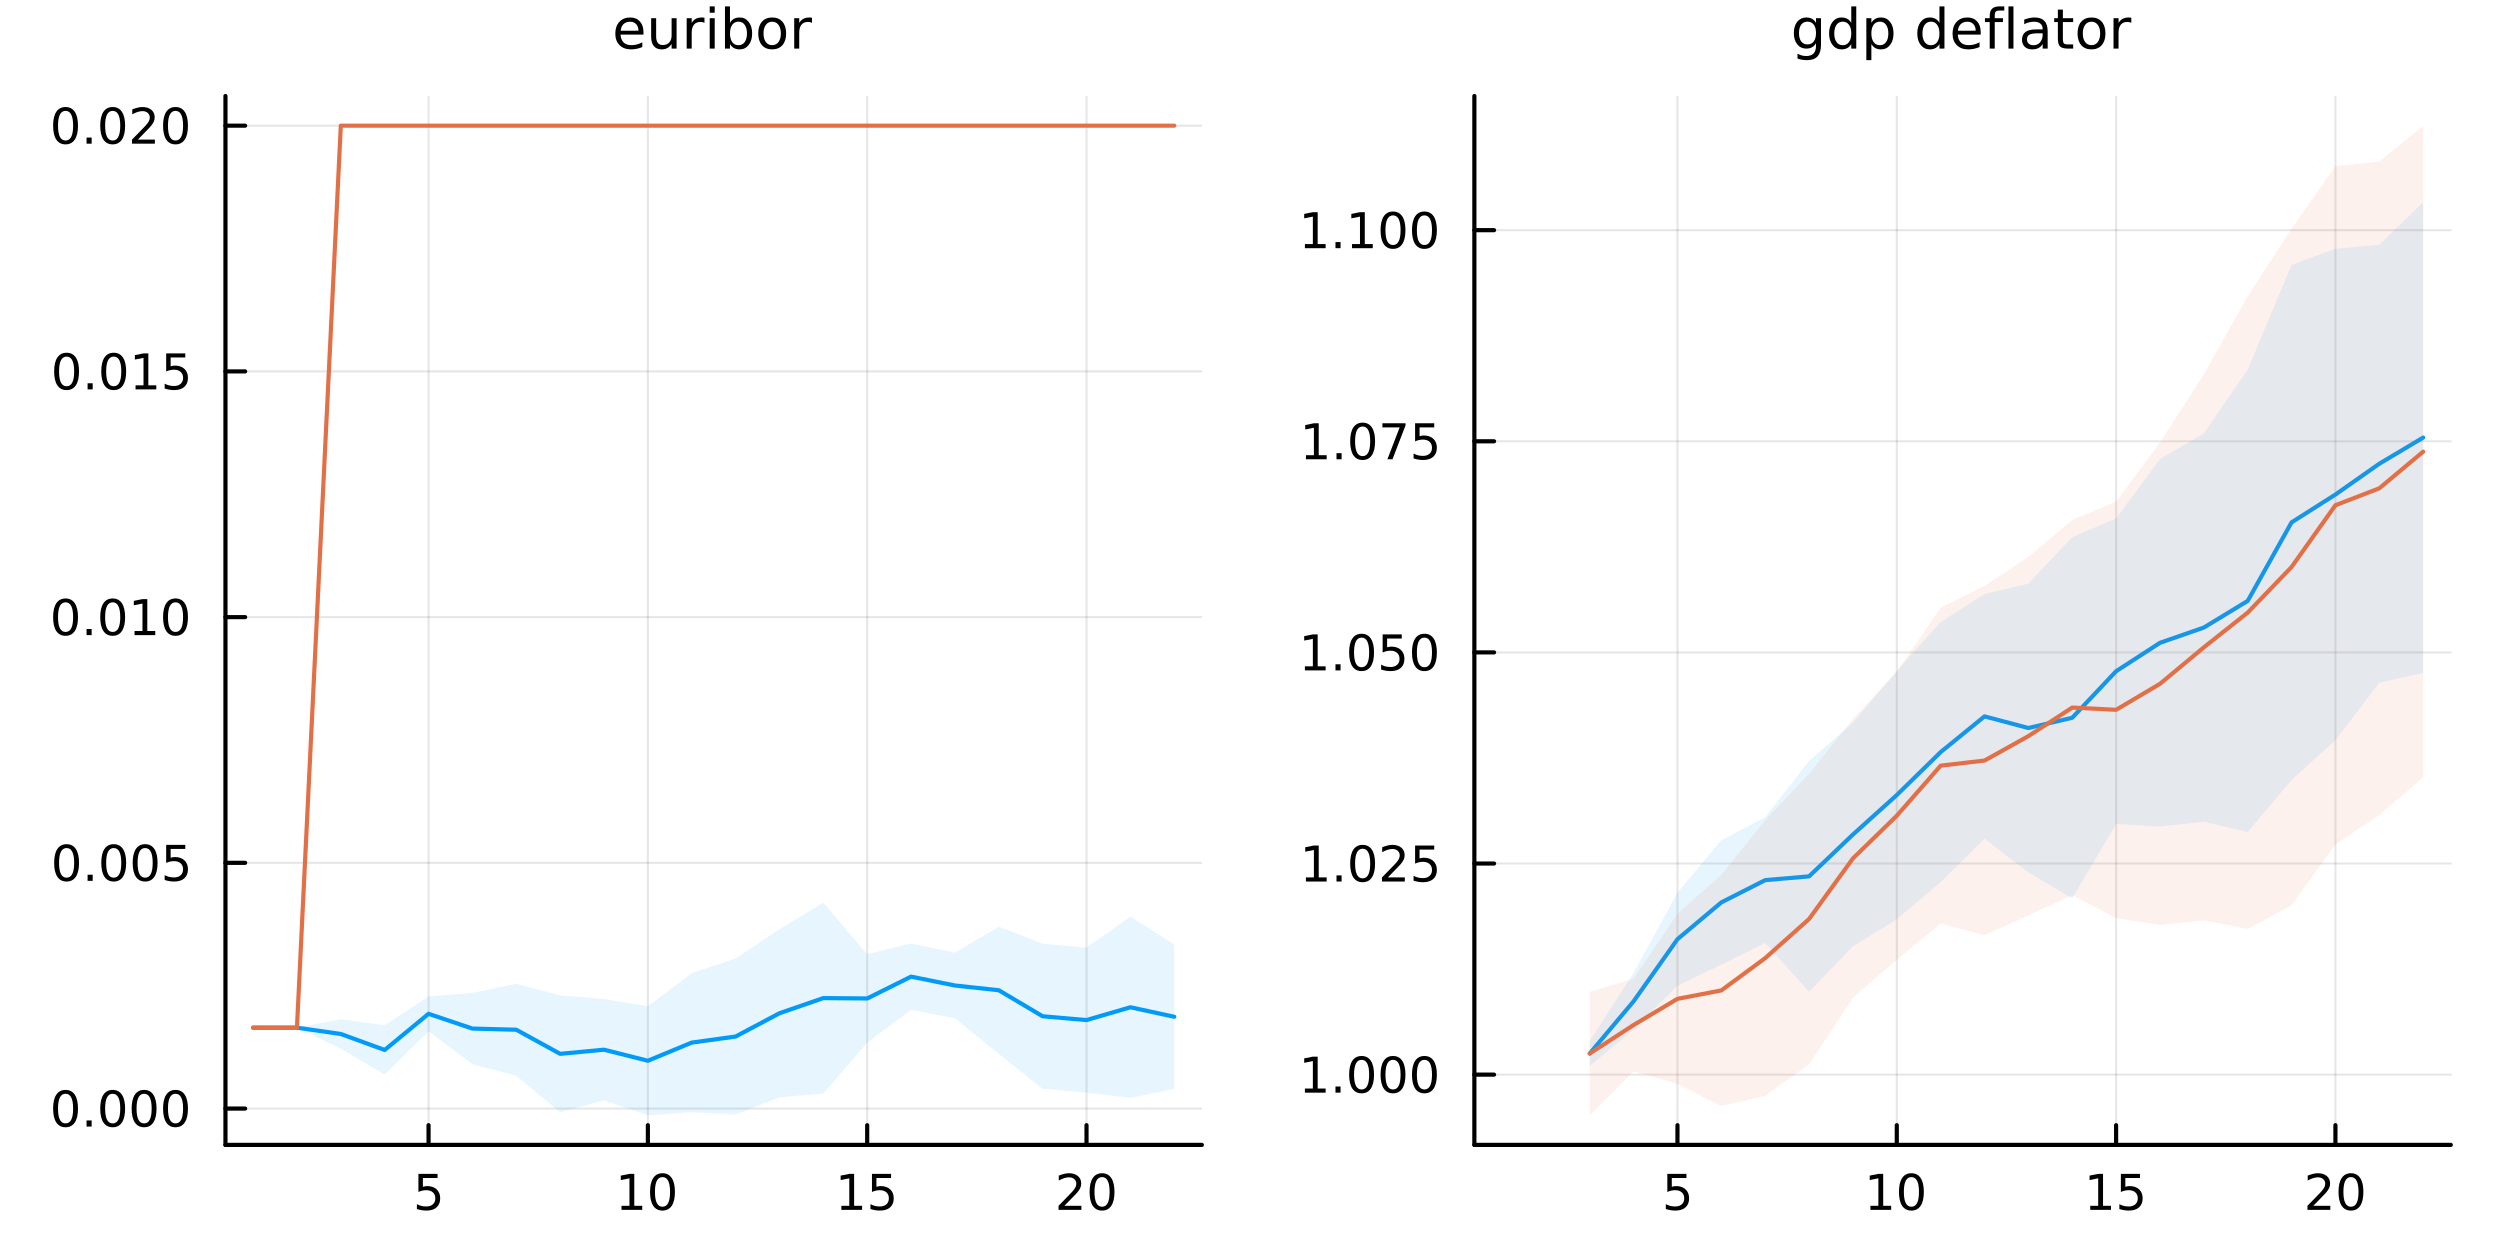 <?xml version="1.0" encoding="utf-8"?>
<svg xmlns="http://www.w3.org/2000/svg" xmlns:xlink="http://www.w3.org/1999/xlink" width="600" height="300" viewBox="0 0 2400 1200">
<rect x="0" y="0" width="2400" height="1200" fill="#333333" stroke="none"/>
<defs>
  <clipPath id="clip330">
    <rect x="0" y="0" width="2400" height="1200"/>
  </clipPath>
</defs>
<path clip-path="url(#clip330)" d="M0 1200 L2400 1200 L2400 0 L0 0  Z" fill="#ffffff" fill-rule="evenodd" fill-opacity="1"/>
<defs>
  <clipPath id="clip331">
    <rect x="480" y="0" width="1681" height="1200"/>
  </clipPath>
</defs>
<path clip-path="url(#clip330)" d="M216.436 1099.09 L1153.8 1099.09 L1153.8 92.152 L216.436 92.152  Z" fill="#ffffff" fill-rule="evenodd" fill-opacity="1"/>
<defs>
  <clipPath id="clip332">
    <rect x="216" y="92" width="938" height="1008"/>
  </clipPath>
</defs>
<polyline clip-path="url(#clip332)" style="stroke:#000000; stroke-linecap:round; stroke-linejoin:round; stroke-width:2; stroke-opacity:0.1; fill:none" points="411.404,1099.09 411.404,92.152 "/>
<polyline clip-path="url(#clip332)" style="stroke:#000000; stroke-linecap:round; stroke-linejoin:round; stroke-width:2; stroke-opacity:0.1; fill:none" points="621.952,1099.09 621.952,92.152 "/>
<polyline clip-path="url(#clip332)" style="stroke:#000000; stroke-linecap:round; stroke-linejoin:round; stroke-width:2; stroke-opacity:0.1; fill:none" points="832.501,1099.09 832.501,92.152 "/>
<polyline clip-path="url(#clip332)" style="stroke:#000000; stroke-linecap:round; stroke-linejoin:round; stroke-width:2; stroke-opacity:0.1; fill:none" points="1043.05,1099.09 1043.05,92.152 "/>
<polyline clip-path="url(#clip332)" style="stroke:#000000; stroke-linecap:round; stroke-linejoin:round; stroke-width:2; stroke-opacity:0.1; fill:none" points="216.436,1064.22 1153.8,1064.22 "/>
<polyline clip-path="url(#clip332)" style="stroke:#000000; stroke-linecap:round; stroke-linejoin:round; stroke-width:2; stroke-opacity:0.1; fill:none" points="216.436,828.326 1153.8,828.326 "/>
<polyline clip-path="url(#clip332)" style="stroke:#000000; stroke-linecap:round; stroke-linejoin:round; stroke-width:2; stroke-opacity:0.1; fill:none" points="216.436,592.434 1153.8,592.434 "/>
<polyline clip-path="url(#clip332)" style="stroke:#000000; stroke-linecap:round; stroke-linejoin:round; stroke-width:2; stroke-opacity:0.1; fill:none" points="216.436,356.542 1153.8,356.542 "/>
<polyline clip-path="url(#clip332)" style="stroke:#000000; stroke-linecap:round; stroke-linejoin:round; stroke-width:2; stroke-opacity:0.1; fill:none" points="216.436,120.65 1153.8,120.65 "/>
<polyline clip-path="url(#clip330)" style="stroke:#000000; stroke-linecap:round; stroke-linejoin:round; stroke-width:4; stroke-opacity:1; fill:none" points="216.436,1099.09 1153.8,1099.09 "/>
<polyline clip-path="url(#clip330)" style="stroke:#000000; stroke-linecap:round; stroke-linejoin:round; stroke-width:4; stroke-opacity:1; fill:none" points="411.404,1099.09 411.404,1080.19 "/>
<polyline clip-path="url(#clip330)" style="stroke:#000000; stroke-linecap:round; stroke-linejoin:round; stroke-width:4; stroke-opacity:1; fill:none" points="621.952,1099.09 621.952,1080.19 "/>
<polyline clip-path="url(#clip330)" style="stroke:#000000; stroke-linecap:round; stroke-linejoin:round; stroke-width:4; stroke-opacity:1; fill:none" points="832.501,1099.09 832.501,1080.19 "/>
<polyline clip-path="url(#clip330)" style="stroke:#000000; stroke-linecap:round; stroke-linejoin:round; stroke-width:4; stroke-opacity:1; fill:none" points="1043.05,1099.09 1043.05,1080.19 "/>
<path clip-path="url(#clip330)" d="M401.682 1126.93 L420.038 1126.93 L420.038 1130.86 L405.964 1130.86 L405.964 1139.34 Q406.982 1138.99 408.001 1138.83 Q409.019 1138.64 410.038 1138.64 Q415.825 1138.64 419.205 1141.81 Q422.584 1144.98 422.584 1150.4 Q422.584 1155.98 419.112 1159.08 Q415.64 1162.16 409.32 1162.16 Q407.145 1162.16 404.876 1161.79 Q402.631 1161.42 400.223 1160.68 L400.223 1155.98 Q402.307 1157.11 404.529 1157.67 Q406.751 1158.22 409.228 1158.22 Q413.232 1158.22 415.57 1156.12 Q417.908 1154.01 417.908 1150.4 Q417.908 1146.79 415.57 1144.68 Q413.232 1142.58 409.228 1142.58 Q407.353 1142.58 405.478 1142.99 Q403.626 1143.41 401.682 1144.29 L401.682 1126.93 Z" fill="#000000" fill-rule="nonzero" fill-opacity="1" /><path clip-path="url(#clip330)" d="M596.64 1157.55 L604.279 1157.55 L604.279 1131.19 L595.969 1132.85 L595.969 1128.59 L604.232 1126.93 L608.908 1126.93 L608.908 1157.55 L616.547 1157.55 L616.547 1161.49 L596.64 1161.49 L596.64 1157.55 Z" fill="#000000" fill-rule="nonzero" fill-opacity="1" /><path clip-path="url(#clip330)" d="M635.991 1130.01 Q632.38 1130.01 630.552 1133.57 Q628.746 1137.11 628.746 1144.24 Q628.746 1151.35 630.552 1154.91 Q632.38 1158.46 635.991 1158.46 Q639.626 1158.46 641.431 1154.91 Q643.26 1151.35 643.26 1144.24 Q643.26 1137.11 641.431 1133.57 Q639.626 1130.01 635.991 1130.01 M635.991 1126.3 Q641.802 1126.3 644.857 1130.91 Q647.936 1135.49 647.936 1144.24 Q647.936 1152.97 644.857 1157.58 Q641.802 1162.16 635.991 1162.16 Q630.181 1162.16 627.103 1157.58 Q624.047 1152.97 624.047 1144.24 Q624.047 1135.49 627.103 1130.91 Q630.181 1126.3 635.991 1126.3 Z" fill="#000000" fill-rule="nonzero" fill-opacity="1" /><path clip-path="url(#clip330)" d="M807.686 1157.55 L815.325 1157.55 L815.325 1131.19 L807.015 1132.85 L807.015 1128.59 L815.279 1126.93 L819.954 1126.93 L819.954 1157.55 L827.593 1157.55 L827.593 1161.49 L807.686 1161.49 L807.686 1157.55 Z" fill="#000000" fill-rule="nonzero" fill-opacity="1" /><path clip-path="url(#clip330)" d="M837.084 1126.93 L855.44 1126.93 L855.44 1130.86 L841.366 1130.86 L841.366 1139.34 Q842.385 1138.99 843.403 1138.83 Q844.422 1138.64 845.44 1138.64 Q851.227 1138.64 854.607 1141.81 Q857.987 1144.98 857.987 1150.4 Q857.987 1155.98 854.514 1159.08 Q851.042 1162.16 844.723 1162.16 Q842.547 1162.16 840.278 1161.79 Q838.033 1161.42 835.626 1160.68 L835.626 1155.98 Q837.709 1157.11 839.931 1157.67 Q842.153 1158.22 844.63 1158.22 Q848.635 1158.22 850.973 1156.12 Q853.311 1154.01 853.311 1150.4 Q853.311 1146.79 850.973 1144.68 Q848.635 1142.58 844.63 1142.58 Q842.755 1142.58 840.88 1142.99 Q839.028 1143.41 837.084 1144.29 L837.084 1126.93 Z" fill="#000000" fill-rule="nonzero" fill-opacity="1" /><path clip-path="url(#clip330)" d="M1021.82 1157.55 L1038.14 1157.55 L1038.14 1161.49 L1016.2 1161.49 L1016.2 1157.55 Q1018.86 1154.8 1023.44 1150.17 Q1028.05 1145.52 1029.23 1144.17 Q1031.48 1141.65 1032.35 1139.91 Q1033.26 1138.15 1033.26 1136.46 Q1033.26 1133.71 1031.31 1131.97 Q1029.39 1130.24 1026.29 1130.24 Q1024.09 1130.24 1021.64 1131 Q1019.21 1131.77 1016.43 1133.32 L1016.43 1128.59 Q1019.25 1127.46 1021.71 1126.88 Q1024.16 1126.3 1026.2 1126.3 Q1031.57 1126.3 1034.76 1128.99 Q1037.96 1131.67 1037.96 1136.16 Q1037.96 1138.29 1037.15 1140.21 Q1036.36 1142.11 1034.25 1144.71 Q1033.67 1145.38 1030.57 1148.59 Q1027.47 1151.79 1021.82 1157.55 Z" fill="#000000" fill-rule="nonzero" fill-opacity="1" /><path clip-path="url(#clip330)" d="M1057.96 1130.01 Q1054.35 1130.01 1052.52 1133.57 Q1050.71 1137.11 1050.71 1144.24 Q1050.71 1151.35 1052.52 1154.91 Q1054.35 1158.46 1057.96 1158.46 Q1061.59 1158.46 1063.4 1154.91 Q1065.22 1151.35 1065.22 1144.24 Q1065.22 1137.11 1063.4 1133.57 Q1061.59 1130.01 1057.96 1130.01 M1057.96 1126.3 Q1063.77 1126.3 1066.82 1130.91 Q1069.9 1135.49 1069.9 1144.24 Q1069.9 1152.97 1066.82 1157.58 Q1063.77 1162.16 1057.96 1162.16 Q1052.15 1162.16 1049.07 1157.58 Q1046.01 1152.97 1046.01 1144.24 Q1046.01 1135.49 1049.07 1130.91 Q1052.15 1126.3 1057.96 1126.3 Z" fill="#000000" fill-rule="nonzero" fill-opacity="1" /><polyline clip-path="url(#clip330)" style="stroke:#000000; stroke-linecap:round; stroke-linejoin:round; stroke-width:4; stroke-opacity:1; fill:none" points="216.436,1099.09 216.436,92.152 "/>
<polyline clip-path="url(#clip330)" style="stroke:#000000; stroke-linecap:round; stroke-linejoin:round; stroke-width:4; stroke-opacity:1; fill:none" points="216.436,1064.22 235.334,1064.22 "/>
<polyline clip-path="url(#clip330)" style="stroke:#000000; stroke-linecap:round; stroke-linejoin:round; stroke-width:4; stroke-opacity:1; fill:none" points="216.436,828.326 235.334,828.326 "/>
<polyline clip-path="url(#clip330)" style="stroke:#000000; stroke-linecap:round; stroke-linejoin:round; stroke-width:4; stroke-opacity:1; fill:none" points="216.436,592.434 235.334,592.434 "/>
<polyline clip-path="url(#clip330)" style="stroke:#000000; stroke-linecap:round; stroke-linejoin:round; stroke-width:4; stroke-opacity:1; fill:none" points="216.436,356.542 235.334,356.542 "/>
<polyline clip-path="url(#clip330)" style="stroke:#000000; stroke-linecap:round; stroke-linejoin:round; stroke-width:4; stroke-opacity:1; fill:none" points="216.436,120.65 235.334,120.65 "/>
<path clip-path="url(#clip330)" d="M62.937 1050.02 Q59.325 1050.02 57.497 1053.58 Q55.691 1057.12 55.691 1064.25 Q55.691 1071.36 57.497 1074.92 Q59.325 1078.46 62.937 1078.46 Q66.571 1078.46 68.376 1074.92 Q70.205 1071.36 70.205 1064.25 Q70.205 1057.12 68.376 1053.58 Q66.571 1050.02 62.937 1050.02 M62.937 1046.31 Q68.747 1046.31 71.802 1050.92 Q74.881 1055.5 74.881 1064.25 Q74.881 1072.98 71.802 1077.59 Q68.747 1082.17 62.937 1082.17 Q57.126 1082.17 54.048 1077.59 Q50.992 1072.98 50.992 1064.25 Q50.992 1055.5 54.048 1050.92 Q57.126 1046.31 62.937 1046.31 Z" fill="#000000" fill-rule="nonzero" fill-opacity="1" /><path clip-path="url(#clip330)" d="M83.098 1075.62 L87.983 1075.62 L87.983 1081.5 L83.098 1081.5 L83.098 1075.62 Z" fill="#000000" fill-rule="nonzero" fill-opacity="1" /><path clip-path="url(#clip330)" d="M108.168 1050.02 Q104.557 1050.02 102.728 1053.58 Q100.922 1057.12 100.922 1064.25 Q100.922 1071.36 102.728 1074.92 Q104.557 1078.46 108.168 1078.46 Q111.802 1078.46 113.608 1074.92 Q115.436 1071.36 115.436 1064.25 Q115.436 1057.12 113.608 1053.58 Q111.802 1050.02 108.168 1050.02 M108.168 1046.31 Q113.978 1046.31 117.033 1050.92 Q120.112 1055.5 120.112 1064.25 Q120.112 1072.98 117.033 1077.59 Q113.978 1082.17 108.168 1082.17 Q102.358 1082.17 99.279 1077.59 Q96.223 1072.98 96.223 1064.25 Q96.223 1055.5 99.279 1050.92 Q102.358 1046.31 108.168 1046.31 Z" fill="#000000" fill-rule="nonzero" fill-opacity="1" /><path clip-path="url(#clip330)" d="M138.33 1050.02 Q134.719 1050.02 132.89 1053.58 Q131.084 1057.12 131.084 1064.25 Q131.084 1071.36 132.89 1074.92 Q134.719 1078.46 138.33 1078.46 Q141.964 1078.46 143.769 1074.92 Q145.598 1071.36 145.598 1064.25 Q145.598 1057.12 143.769 1053.58 Q141.964 1050.02 138.33 1050.02 M138.33 1046.31 Q144.14 1046.31 147.195 1050.92 Q150.274 1055.5 150.274 1064.25 Q150.274 1072.98 147.195 1077.59 Q144.14 1082.17 138.33 1082.17 Q132.519 1082.17 129.441 1077.59 Q126.385 1072.98 126.385 1064.25 Q126.385 1055.5 129.441 1050.92 Q132.519 1046.31 138.33 1046.31 Z" fill="#000000" fill-rule="nonzero" fill-opacity="1" /><path clip-path="url(#clip330)" d="M168.491 1050.02 Q164.88 1050.02 163.052 1053.58 Q161.246 1057.12 161.246 1064.25 Q161.246 1071.36 163.052 1074.92 Q164.88 1078.46 168.491 1078.46 Q172.126 1078.46 173.931 1074.92 Q175.76 1071.36 175.76 1064.25 Q175.76 1057.12 173.931 1053.58 Q172.126 1050.02 168.491 1050.02 M168.491 1046.31 Q174.302 1046.31 177.357 1050.92 Q180.436 1055.5 180.436 1064.25 Q180.436 1072.98 177.357 1077.59 Q174.302 1082.17 168.491 1082.17 Q162.681 1082.17 159.603 1077.59 Q156.547 1072.98 156.547 1064.25 Q156.547 1055.5 159.603 1050.92 Q162.681 1046.31 168.491 1046.31 Z" fill="#000000" fill-rule="nonzero" fill-opacity="1" /><path clip-path="url(#clip330)" d="M63.932 814.124 Q60.321 814.124 58.492 817.689 Q56.687 821.231 56.687 828.36 Q56.687 835.467 58.492 839.031 Q60.321 842.573 63.932 842.573 Q67.566 842.573 69.372 839.031 Q71.2 835.467 71.2 828.36 Q71.2 821.231 69.372 817.689 Q67.566 814.124 63.932 814.124 M63.932 810.421 Q69.742 810.421 72.798 815.027 Q75.876 819.61 75.876 828.36 Q75.876 837.087 72.798 841.694 Q69.742 846.277 63.932 846.277 Q58.122 846.277 55.043 841.694 Q51.987 837.087 51.987 828.36 Q51.987 819.61 55.043 815.027 Q58.122 810.421 63.932 810.421 Z" fill="#000000" fill-rule="nonzero" fill-opacity="1" /><path clip-path="url(#clip330)" d="M84.094 839.726 L88.978 839.726 L88.978 845.606 L84.094 845.606 L84.094 839.726 Z" fill="#000000" fill-rule="nonzero" fill-opacity="1" /><path clip-path="url(#clip330)" d="M109.163 814.124 Q105.552 814.124 103.723 817.689 Q101.918 821.231 101.918 828.36 Q101.918 835.467 103.723 839.031 Q105.552 842.573 109.163 842.573 Q112.797 842.573 114.603 839.031 Q116.432 835.467 116.432 828.36 Q116.432 821.231 114.603 817.689 Q112.797 814.124 109.163 814.124 M109.163 810.421 Q114.973 810.421 118.029 815.027 Q121.107 819.61 121.107 828.36 Q121.107 837.087 118.029 841.694 Q114.973 846.277 109.163 846.277 Q103.353 846.277 100.274 841.694 Q97.219 837.087 97.219 828.36 Q97.219 819.61 100.274 815.027 Q103.353 810.421 109.163 810.421 Z" fill="#000000" fill-rule="nonzero" fill-opacity="1" /><path clip-path="url(#clip330)" d="M139.325 814.124 Q135.714 814.124 133.885 817.689 Q132.08 821.231 132.08 828.36 Q132.08 835.467 133.885 839.031 Q135.714 842.573 139.325 842.573 Q142.959 842.573 144.765 839.031 Q146.593 835.467 146.593 828.36 Q146.593 821.231 144.765 817.689 Q142.959 814.124 139.325 814.124 M139.325 810.421 Q145.135 810.421 148.191 815.027 Q151.269 819.61 151.269 828.36 Q151.269 837.087 148.191 841.694 Q145.135 846.277 139.325 846.277 Q133.515 846.277 130.436 841.694 Q127.381 837.087 127.381 828.36 Q127.381 819.61 130.436 815.027 Q133.515 810.421 139.325 810.421 Z" fill="#000000" fill-rule="nonzero" fill-opacity="1" /><path clip-path="url(#clip330)" d="M159.533 811.046 L177.89 811.046 L177.89 814.981 L163.816 814.981 L163.816 823.453 Q164.834 823.106 165.853 822.944 Q166.871 822.758 167.89 822.758 Q173.677 822.758 177.056 825.93 Q180.436 829.101 180.436 834.518 Q180.436 840.096 176.964 843.198 Q173.491 846.277 167.172 846.277 Q164.996 846.277 162.728 845.906 Q160.482 845.536 158.075 844.795 L158.075 840.096 Q160.158 841.231 162.38 841.786 Q164.603 842.342 167.079 842.342 Q171.084 842.342 173.422 840.235 Q175.76 838.129 175.76 834.518 Q175.76 830.907 173.422 828.8 Q171.084 826.694 167.079 826.694 Q165.204 826.694 163.329 827.11 Q161.478 827.527 159.533 828.407 L159.533 811.046 Z" fill="#000000" fill-rule="nonzero" fill-opacity="1" /><path clip-path="url(#clip330)" d="M62.937 578.232 Q59.325 578.232 57.497 581.797 Q55.691 585.339 55.691 592.469 Q55.691 599.575 57.497 603.14 Q59.325 606.681 62.937 606.681 Q66.571 606.681 68.376 603.14 Q70.205 599.575 70.205 592.469 Q70.205 585.339 68.376 581.797 Q66.571 578.232 62.937 578.232 M62.937 574.529 Q68.747 574.529 71.802 579.135 Q74.881 583.719 74.881 592.469 Q74.881 601.195 71.802 605.802 Q68.747 610.385 62.937 610.385 Q57.126 610.385 54.048 605.802 Q50.992 601.195 50.992 592.469 Q50.992 583.719 54.048 579.135 Q57.126 574.529 62.937 574.529 Z" fill="#000000" fill-rule="nonzero" fill-opacity="1" /><path clip-path="url(#clip330)" d="M83.098 603.834 L87.983 603.834 L87.983 609.714 L83.098 609.714 L83.098 603.834 Z" fill="#000000" fill-rule="nonzero" fill-opacity="1" /><path clip-path="url(#clip330)" d="M108.168 578.232 Q104.557 578.232 102.728 581.797 Q100.922 585.339 100.922 592.469 Q100.922 599.575 102.728 603.14 Q104.557 606.681 108.168 606.681 Q111.802 606.681 113.608 603.14 Q115.436 599.575 115.436 592.469 Q115.436 585.339 113.608 581.797 Q111.802 578.232 108.168 578.232 M108.168 574.529 Q113.978 574.529 117.033 579.135 Q120.112 583.719 120.112 592.469 Q120.112 601.195 117.033 605.802 Q113.978 610.385 108.168 610.385 Q102.358 610.385 99.279 605.802 Q96.223 601.195 96.223 592.469 Q96.223 583.719 99.279 579.135 Q102.358 574.529 108.168 574.529 Z" fill="#000000" fill-rule="nonzero" fill-opacity="1" /><path clip-path="url(#clip330)" d="M129.14 605.779 L136.779 605.779 L136.779 579.413 L128.469 581.08 L128.469 576.82 L136.732 575.154 L141.408 575.154 L141.408 605.779 L149.047 605.779 L149.047 609.714 L129.14 609.714 L129.14 605.779 Z" fill="#000000" fill-rule="nonzero" fill-opacity="1" /><path clip-path="url(#clip330)" d="M168.491 578.232 Q164.88 578.232 163.052 581.797 Q161.246 585.339 161.246 592.469 Q161.246 599.575 163.052 603.14 Q164.88 606.681 168.491 606.681 Q172.126 606.681 173.931 603.14 Q175.76 599.575 175.76 592.469 Q175.76 585.339 173.931 581.797 Q172.126 578.232 168.491 578.232 M168.491 574.529 Q174.302 574.529 177.357 579.135 Q180.436 583.719 180.436 592.469 Q180.436 601.195 177.357 605.802 Q174.302 610.385 168.491 610.385 Q162.681 610.385 159.603 605.802 Q156.547 601.195 156.547 592.469 Q156.547 583.719 159.603 579.135 Q162.681 574.529 168.491 574.529 Z" fill="#000000" fill-rule="nonzero" fill-opacity="1" /><path clip-path="url(#clip330)" d="M63.932 342.341 Q60.321 342.341 58.492 345.906 Q56.687 349.447 56.687 356.577 Q56.687 363.683 58.492 367.248 Q60.321 370.79 63.932 370.79 Q67.566 370.79 69.372 367.248 Q71.2 363.683 71.2 356.577 Q71.2 349.447 69.372 345.906 Q67.566 342.341 63.932 342.341 M63.932 338.637 Q69.742 338.637 72.798 343.244 Q75.876 347.827 75.876 356.577 Q75.876 365.304 72.798 369.91 Q69.742 374.493 63.932 374.493 Q58.122 374.493 55.043 369.91 Q51.987 365.304 51.987 356.577 Q51.987 347.827 55.043 343.244 Q58.122 338.637 63.932 338.637 Z" fill="#000000" fill-rule="nonzero" fill-opacity="1" /><path clip-path="url(#clip330)" d="M84.094 367.942 L88.978 367.942 L88.978 373.822 L84.094 373.822 L84.094 367.942 Z" fill="#000000" fill-rule="nonzero" fill-opacity="1" /><path clip-path="url(#clip330)" d="M109.163 342.341 Q105.552 342.341 103.723 345.906 Q101.918 349.447 101.918 356.577 Q101.918 363.683 103.723 367.248 Q105.552 370.79 109.163 370.79 Q112.797 370.79 114.603 367.248 Q116.432 363.683 116.432 356.577 Q116.432 349.447 114.603 345.906 Q112.797 342.341 109.163 342.341 M109.163 338.637 Q114.973 338.637 118.029 343.244 Q121.107 347.827 121.107 356.577 Q121.107 365.304 118.029 369.91 Q114.973 374.493 109.163 374.493 Q103.353 374.493 100.274 369.91 Q97.219 365.304 97.219 356.577 Q97.219 347.827 100.274 343.244 Q103.353 338.637 109.163 338.637 Z" fill="#000000" fill-rule="nonzero" fill-opacity="1" /><path clip-path="url(#clip330)" d="M130.135 369.887 L137.774 369.887 L137.774 343.521 L129.464 345.188 L129.464 340.929 L137.728 339.262 L142.404 339.262 L142.404 369.887 L150.043 369.887 L150.043 373.822 L130.135 373.822 L130.135 369.887 Z" fill="#000000" fill-rule="nonzero" fill-opacity="1" /><path clip-path="url(#clip330)" d="M159.533 339.262 L177.89 339.262 L177.89 343.197 L163.816 343.197 L163.816 351.669 Q164.834 351.322 165.853 351.16 Q166.871 350.975 167.89 350.975 Q173.677 350.975 177.056 354.146 Q180.436 357.318 180.436 362.734 Q180.436 368.313 176.964 371.415 Q173.491 374.493 167.172 374.493 Q164.996 374.493 162.728 374.123 Q160.482 373.753 158.075 373.012 L158.075 368.313 Q160.158 369.447 162.38 370.003 Q164.603 370.558 167.079 370.558 Q171.084 370.558 173.422 368.452 Q175.76 366.345 175.76 362.734 Q175.76 359.123 173.422 357.017 Q171.084 354.91 167.079 354.91 Q165.204 354.91 163.329 355.327 Q161.478 355.743 159.533 356.623 L159.533 339.262 Z" fill="#000000" fill-rule="nonzero" fill-opacity="1" /><path clip-path="url(#clip330)" d="M62.937 106.449 Q59.325 106.449 57.497 110.014 Q55.691 113.555 55.691 120.685 Q55.691 127.791 57.497 131.356 Q59.325 134.898 62.937 134.898 Q66.571 134.898 68.376 131.356 Q70.205 127.791 70.205 120.685 Q70.205 113.555 68.376 110.014 Q66.571 106.449 62.937 106.449 M62.937 102.745 Q68.747 102.745 71.802 107.352 Q74.881 111.935 74.881 120.685 Q74.881 129.412 71.802 134.018 Q68.747 138.602 62.937 138.602 Q57.126 138.602 54.048 134.018 Q50.992 129.412 50.992 120.685 Q50.992 111.935 54.048 107.352 Q57.126 102.745 62.937 102.745 Z" fill="#000000" fill-rule="nonzero" fill-opacity="1" /><path clip-path="url(#clip330)" d="M83.098 132.051 L87.983 132.051 L87.983 137.93 L83.098 137.93 L83.098 132.051 Z" fill="#000000" fill-rule="nonzero" fill-opacity="1" /><path clip-path="url(#clip330)" d="M108.168 106.449 Q104.557 106.449 102.728 110.014 Q100.922 113.555 100.922 120.685 Q100.922 127.791 102.728 131.356 Q104.557 134.898 108.168 134.898 Q111.802 134.898 113.608 131.356 Q115.436 127.791 115.436 120.685 Q115.436 113.555 113.608 110.014 Q111.802 106.449 108.168 106.449 M108.168 102.745 Q113.978 102.745 117.033 107.352 Q120.112 111.935 120.112 120.685 Q120.112 129.412 117.033 134.018 Q113.978 138.602 108.168 138.602 Q102.358 138.602 99.279 134.018 Q96.223 129.412 96.223 120.685 Q96.223 111.935 99.279 107.352 Q102.358 102.745 108.168 102.745 Z" fill="#000000" fill-rule="nonzero" fill-opacity="1" /><path clip-path="url(#clip330)" d="M132.357 133.995 L148.677 133.995 L148.677 137.93 L126.732 137.93 L126.732 133.995 Q129.394 131.241 133.978 126.611 Q138.584 121.958 139.765 120.616 Q142.01 118.092 142.89 116.356 Q143.793 114.597 143.793 112.907 Q143.793 110.153 141.848 108.417 Q139.927 106.68 136.825 106.68 Q134.626 106.68 132.172 107.444 Q129.742 108.208 126.964 109.759 L126.964 105.037 Q129.788 103.903 132.242 103.324 Q134.695 102.745 136.732 102.745 Q142.103 102.745 145.297 105.43 Q148.492 108.116 148.492 112.606 Q148.492 114.736 147.681 116.657 Q146.894 118.555 144.788 121.148 Q144.209 121.819 141.107 125.037 Q138.006 128.231 132.357 133.995 Z" fill="#000000" fill-rule="nonzero" fill-opacity="1" /><path clip-path="url(#clip330)" d="M168.491 106.449 Q164.88 106.449 163.052 110.014 Q161.246 113.555 161.246 120.685 Q161.246 127.791 163.052 131.356 Q164.88 134.898 168.491 134.898 Q172.126 134.898 173.931 131.356 Q175.76 127.791 175.76 120.685 Q175.76 113.555 173.931 110.014 Q172.126 106.449 168.491 106.449 M168.491 102.745 Q174.302 102.745 177.357 107.352 Q180.436 111.935 180.436 120.685 Q180.436 129.412 177.357 134.018 Q174.302 138.602 168.491 138.602 Q162.681 138.602 159.603 134.018 Q156.547 129.412 156.547 120.685 Q156.547 111.935 159.603 107.352 Q162.681 102.745 168.491 102.745 Z" fill="#000000" fill-rule="nonzero" fill-opacity="1" /><path clip-path="url(#clip330)" d="M617.734 30.875 L617.734 33.219 L595.703 33.219 Q596.016 38.166 598.672 40.771 Q601.354 43.349 606.12 43.349 Q608.88 43.349 611.458 42.672 Q614.062 41.995 616.614 40.64 L616.614 45.172 Q614.036 46.265 611.328 46.838 Q608.62 47.411 605.833 47.411 Q598.854 47.411 594.766 43.349 Q590.703 39.286 590.703 32.359 Q590.703 25.198 594.557 21.005 Q598.437 16.786 605 16.786 Q610.885 16.786 614.297 20.588 Q617.734 24.364 617.734 30.875 M612.943 29.469 Q612.891 25.536 610.729 23.193 Q608.594 20.849 605.052 20.849 Q601.042 20.849 598.62 23.114 Q596.224 25.38 595.859 29.495 L612.943 29.469 Z" fill="#000000" fill-rule="nonzero" fill-opacity="1" /><path clip-path="url(#clip330)" d="M625.104 35.146 L625.104 17.489 L629.896 17.489 L629.896 34.963 Q629.896 39.104 631.51 41.187 Q633.125 43.245 636.354 43.245 Q640.234 43.245 642.474 40.771 Q644.739 38.297 644.739 34.026 L644.739 17.489 L649.531 17.489 L649.531 46.656 L644.739 46.656 L644.739 42.177 Q642.995 44.833 640.677 46.135 Q638.385 47.411 635.338 47.411 Q630.312 47.411 627.708 44.286 Q625.104 41.161 625.104 35.146 M637.161 16.786 L637.161 16.786 Z" fill="#000000" fill-rule="nonzero" fill-opacity="1" /><path clip-path="url(#clip330)" d="M676.302 21.969 Q675.494 21.5 674.531 21.292 Q673.593 21.057 672.448 21.057 Q668.385 21.057 666.198 23.713 Q664.036 26.344 664.036 31.291 L664.036 46.656 L659.218 46.656 L659.218 17.489 L664.036 17.489 L664.036 22.021 Q665.547 19.364 667.968 18.088 Q670.39 16.786 673.854 16.786 Q674.349 16.786 674.948 16.864 Q675.546 16.917 676.276 17.047 L676.302 21.969 Z" fill="#000000" fill-rule="nonzero" fill-opacity="1" /><path clip-path="url(#clip330)" d="M681.328 17.489 L686.119 17.489 L686.119 46.656 L681.328 46.656 L681.328 17.489 M681.328 6.135 L686.119 6.135 L686.119 12.203 L681.328 12.203 L681.328 6.135 Z" fill="#000000" fill-rule="nonzero" fill-opacity="1" /><path clip-path="url(#clip330)" d="M717.083 32.099 Q717.083 26.812 714.895 23.818 Q712.734 20.797 708.932 20.797 Q705.13 20.797 702.942 23.818 Q700.781 26.812 700.781 32.099 Q700.781 37.385 702.942 40.406 Q705.13 43.401 708.932 43.401 Q712.734 43.401 714.895 40.406 Q717.083 37.385 717.083 32.099 M700.781 21.916 Q702.291 19.312 704.583 18.062 Q706.9 16.786 710.104 16.786 Q715.416 16.786 718.723 21.005 Q722.057 25.224 722.057 32.099 Q722.057 38.974 718.723 43.193 Q715.416 47.411 710.104 47.411 Q706.9 47.411 704.583 46.161 Q702.291 44.885 700.781 42.281 L700.781 46.656 L695.963 46.656 L695.963 6.135 L700.781 6.135 L700.781 21.916 Z" fill="#000000" fill-rule="nonzero" fill-opacity="1" /><path clip-path="url(#clip330)" d="M741.301 20.849 Q737.447 20.849 735.208 23.87 Q732.968 26.864 732.968 32.099 Q732.968 37.333 735.182 40.354 Q737.421 43.349 741.301 43.349 Q745.129 43.349 747.369 40.328 Q749.609 37.307 749.609 32.099 Q749.609 26.916 747.369 23.896 Q745.129 20.849 741.301 20.849 M741.301 16.786 Q747.551 16.786 751.119 20.849 Q754.687 24.911 754.687 32.099 Q754.687 39.26 751.119 43.349 Q747.551 47.411 741.301 47.411 Q735.025 47.411 731.458 43.349 Q727.916 39.26 727.916 32.099 Q727.916 24.911 731.458 20.849 Q735.025 16.786 741.301 16.786 Z" fill="#000000" fill-rule="nonzero" fill-opacity="1" /><path clip-path="url(#clip330)" d="M779.53 21.969 Q778.723 21.5 777.759 21.292 Q776.822 21.057 775.676 21.057 Q771.614 21.057 769.426 23.713 Q767.265 26.344 767.265 31.291 L767.265 46.656 L762.447 46.656 L762.447 17.489 L767.265 17.489 L767.265 22.021 Q768.775 19.364 771.197 18.088 Q773.619 16.786 777.082 16.786 Q777.577 16.786 778.176 16.864 Q778.775 16.917 779.504 17.047 L779.53 21.969 Z" fill="#000000" fill-rule="nonzero" fill-opacity="1" /><path clip-path="url(#clip332)" d="M242.965 986.565 L285.075 986.565 L327.184 1006.7 L369.294 1031.64 L411.404 989.974 L453.513 1021.69 L495.623 1032.64 L537.733 1067.71 L579.842 1056.34 L621.952 1070.59 L664.062 1067.56 L706.172 1069.88 L748.281 1053.35 L790.391 1049.72 L832.501 1000.92 L874.61 969.357 L916.72 977.574 L958.83 1011.68 L1000.94 1045.25 L1043.05 1048.84 L1085.16 1053.96 L1127.27 1045.39 L1127.27 906.79 L1085.16 879.986 L1043.05 909.703 L1000.94 905.99 L958.83 889.591 L916.72 914.585 L874.61 905.786 L832.501 916.126 L790.391 866.634 L748.281 892.059 L706.172 920.262 L664.062 934.19 L621.952 966.042 L579.842 959.069 L537.733 955.661 L495.623 944.414 L453.513 953.169 L411.404 956.51 L369.294 984.343 L327.184 978.521 L285.075 986.565 L242.965 986.565  Z" fill="#009af9" fill-rule="evenodd" fill-opacity="0.1"/>
<polyline clip-path="url(#clip332)" style="stroke:#009af9; stroke-linecap:round; stroke-linejoin:round; stroke-width:4; stroke-opacity:1; fill:none" points="242.965,986.565 285.075,986.565 327.184,992.612 369.294,1007.99 411.404,973.242 453.513,987.43 495.623,988.525 537.733,1011.68 579.842,1007.71 621.952,1018.32 664.062,1000.87 706.172,995.071 748.281,972.706 790.391,958.175 832.501,958.522 874.61,937.571 916.72,946.08 958.83,950.638 1000.94,975.622 1043.05,979.273 1085.16,966.972 1127.27,976.091 "/>
<path clip-path="url(#clip332)" d="M242.965 986.565 L285.075 986.565 L327.184 120.65 L369.294 120.65 L411.404 120.65 L453.513 120.65 L495.623 120.65 L537.733 120.65 L579.842 120.65 L621.952 120.65 L664.062 120.65 L706.172 120.65 L748.281 120.65 L790.391 120.65 L832.501 120.65 L874.61 120.65 L916.72 120.65 L958.83 120.65 L1000.94 120.65 L1043.05 120.65 L1085.16 120.65 L1127.27 120.65 L1127.27 120.65 L1085.16 120.65 L1043.05 120.65 L1000.94 120.65 L958.83 120.65 L916.72 120.65 L874.61 120.65 L832.501 120.65 L790.391 120.65 L748.281 120.65 L706.172 120.65 L664.062 120.65 L621.952 120.65 L579.842 120.65 L537.733 120.65 L495.623 120.65 L453.513 120.65 L411.404 120.65 L369.294 120.65 L327.184 120.65 L285.075 986.565 L242.965 986.565  Z" fill="#e26f46" fill-rule="evenodd" fill-opacity="0.1"/>
<polyline clip-path="url(#clip332)" style="stroke:#e26f46; stroke-linecap:round; stroke-linejoin:round; stroke-width:4; stroke-opacity:1; fill:none" points="242.965,986.565 285.075,986.565 327.184,120.65 369.294,120.65 411.404,120.65 453.513,120.65 495.623,120.65 537.733,120.65 579.842,120.65 621.952,120.65 664.062,120.65 706.172,120.65 748.281,120.65 790.391,120.65 832.501,120.65 874.61,120.65 916.72,120.65 958.83,120.65 1000.94,120.65 1043.05,120.65 1085.16,120.65 1127.27,120.65 "/>
<path clip-path="url(#clip330)" d="M1415.39 1099.09 L2352.76 1099.09 L2352.76 92.152 L1415.39 92.152  Z" fill="#ffffff" fill-rule="evenodd" fill-opacity="1"/>
<defs>
  <clipPath id="clip333">
    <rect x="1415" y="92" width="938" height="1008"/>
  </clipPath>
</defs>
<polyline clip-path="url(#clip333)" style="stroke:#000000; stroke-linecap:round; stroke-linejoin:round; stroke-width:2; stroke-opacity:0.1; fill:none" points="1610.36,1099.09 1610.36,92.152 "/>
<polyline clip-path="url(#clip333)" style="stroke:#000000; stroke-linecap:round; stroke-linejoin:round; stroke-width:2; stroke-opacity:0.1; fill:none" points="1820.91,1099.09 1820.91,92.152 "/>
<polyline clip-path="url(#clip333)" style="stroke:#000000; stroke-linecap:round; stroke-linejoin:round; stroke-width:2; stroke-opacity:0.1; fill:none" points="2031.46,1099.09 2031.46,92.152 "/>
<polyline clip-path="url(#clip333)" style="stroke:#000000; stroke-linecap:round; stroke-linejoin:round; stroke-width:2; stroke-opacity:0.1; fill:none" points="2242.01,1099.09 2242.01,92.152 "/>
<polyline clip-path="url(#clip333)" style="stroke:#000000; stroke-linecap:round; stroke-linejoin:round; stroke-width:2; stroke-opacity:0.1; fill:none" points="1415.39,1031.65 2352.76,1031.65 "/>
<polyline clip-path="url(#clip333)" style="stroke:#000000; stroke-linecap:round; stroke-linejoin:round; stroke-width:2; stroke-opacity:0.1; fill:none" points="1415.39,828.981 2352.76,828.981 "/>
<polyline clip-path="url(#clip333)" style="stroke:#000000; stroke-linecap:round; stroke-linejoin:round; stroke-width:2; stroke-opacity:0.1; fill:none" points="1415.39,626.312 2352.76,626.312 "/>
<polyline clip-path="url(#clip333)" style="stroke:#000000; stroke-linecap:round; stroke-linejoin:round; stroke-width:2; stroke-opacity:0.1; fill:none" points="1415.39,423.643 2352.76,423.643 "/>
<polyline clip-path="url(#clip333)" style="stroke:#000000; stroke-linecap:round; stroke-linejoin:round; stroke-width:2; stroke-opacity:0.1; fill:none" points="1415.39,220.974 2352.76,220.974 "/>
<polyline clip-path="url(#clip330)" style="stroke:#000000; stroke-linecap:round; stroke-linejoin:round; stroke-width:4; stroke-opacity:1; fill:none" points="1415.39,1099.09 2352.76,1099.09 "/>
<polyline clip-path="url(#clip330)" style="stroke:#000000; stroke-linecap:round; stroke-linejoin:round; stroke-width:4; stroke-opacity:1; fill:none" points="1610.36,1099.09 1610.36,1080.19 "/>
<polyline clip-path="url(#clip330)" style="stroke:#000000; stroke-linecap:round; stroke-linejoin:round; stroke-width:4; stroke-opacity:1; fill:none" points="1820.91,1099.09 1820.91,1080.19 "/>
<polyline clip-path="url(#clip330)" style="stroke:#000000; stroke-linecap:round; stroke-linejoin:round; stroke-width:4; stroke-opacity:1; fill:none" points="2031.46,1099.09 2031.46,1080.19 "/>
<polyline clip-path="url(#clip330)" style="stroke:#000000; stroke-linecap:round; stroke-linejoin:round; stroke-width:4; stroke-opacity:1; fill:none" points="2242.01,1099.09 2242.01,1080.19 "/>
<path clip-path="url(#clip330)" d="M1600.64 1126.93 L1619 1126.93 L1619 1130.86 L1604.92 1130.86 L1604.92 1139.34 Q1605.94 1138.99 1606.96 1138.83 Q1607.98 1138.64 1609 1138.64 Q1614.78 1138.64 1618.16 1141.81 Q1621.54 1144.98 1621.54 1150.4 Q1621.54 1155.98 1618.07 1159.08 Q1614.6 1162.16 1608.28 1162.16 Q1606.1 1162.16 1603.83 1161.79 Q1601.59 1161.42 1599.18 1160.68 L1599.18 1155.98 Q1601.26 1157.11 1603.49 1157.67 Q1605.71 1158.22 1608.19 1158.22 Q1612.19 1158.22 1614.53 1156.12 Q1616.87 1154.01 1616.87 1150.4 Q1616.87 1146.79 1614.53 1144.68 Q1612.19 1142.58 1608.19 1142.58 Q1606.31 1142.58 1604.44 1142.99 Q1602.58 1143.41 1600.64 1144.29 L1600.64 1126.93 Z" fill="#000000" fill-rule="nonzero" fill-opacity="1" /><path clip-path="url(#clip330)" d="M1795.6 1157.55 L1803.24 1157.55 L1803.24 1131.19 L1794.93 1132.85 L1794.93 1128.59 L1803.19 1126.93 L1807.87 1126.93 L1807.87 1157.55 L1815.51 1157.55 L1815.51 1161.49 L1795.6 1161.49 L1795.6 1157.55 Z" fill="#000000" fill-rule="nonzero" fill-opacity="1" /><path clip-path="url(#clip330)" d="M1834.95 1130.01 Q1831.34 1130.01 1829.51 1133.57 Q1827.7 1137.11 1827.7 1144.24 Q1827.7 1151.35 1829.51 1154.91 Q1831.34 1158.46 1834.95 1158.46 Q1838.58 1158.46 1840.39 1154.91 Q1842.22 1151.35 1842.22 1144.24 Q1842.22 1137.11 1840.39 1133.57 Q1838.58 1130.01 1834.95 1130.01 M1834.95 1126.3 Q1840.76 1126.3 1843.82 1130.91 Q1846.89 1135.49 1846.89 1144.24 Q1846.89 1152.97 1843.82 1157.58 Q1840.76 1162.16 1834.95 1162.16 Q1829.14 1162.16 1826.06 1157.58 Q1823.01 1152.97 1823.01 1144.24 Q1823.01 1135.49 1826.06 1130.91 Q1829.14 1126.3 1834.95 1126.3 Z" fill="#000000" fill-rule="nonzero" fill-opacity="1" /><path clip-path="url(#clip330)" d="M2006.64 1157.55 L2014.28 1157.55 L2014.28 1131.19 L2005.97 1132.85 L2005.97 1128.59 L2014.24 1126.93 L2018.91 1126.93 L2018.91 1157.55 L2026.55 1157.55 L2026.55 1161.49 L2006.64 1161.49 L2006.64 1157.55 Z" fill="#000000" fill-rule="nonzero" fill-opacity="1" /><path clip-path="url(#clip330)" d="M2036.04 1126.93 L2054.4 1126.93 L2054.4 1130.86 L2040.32 1130.86 L2040.32 1139.34 Q2041.34 1138.99 2042.36 1138.83 Q2043.38 1138.64 2044.4 1138.64 Q2050.19 1138.64 2053.57 1141.81 Q2056.94 1144.98 2056.94 1150.4 Q2056.94 1155.98 2053.47 1159.08 Q2050 1162.16 2043.68 1162.16 Q2041.51 1162.16 2039.24 1161.79 Q2036.99 1161.42 2034.58 1160.68 L2034.58 1155.98 Q2036.67 1157.11 2038.89 1157.67 Q2041.11 1158.22 2043.59 1158.22 Q2047.59 1158.22 2049.93 1156.12 Q2052.27 1154.01 2052.27 1150.4 Q2052.27 1146.79 2049.93 1144.68 Q2047.59 1142.58 2043.59 1142.58 Q2041.71 1142.58 2039.84 1142.99 Q2037.99 1143.41 2036.04 1144.29 L2036.04 1126.93 Z" fill="#000000" fill-rule="nonzero" fill-opacity="1" /><path clip-path="url(#clip330)" d="M2220.78 1157.55 L2237.1 1157.55 L2237.1 1161.49 L2215.16 1161.49 L2215.16 1157.55 Q2217.82 1154.8 2222.4 1150.17 Q2227.01 1145.52 2228.19 1144.17 Q2230.43 1141.65 2231.31 1139.91 Q2232.22 1138.15 2232.22 1136.46 Q2232.22 1133.71 2230.27 1131.97 Q2228.35 1130.24 2225.25 1130.24 Q2223.05 1130.24 2220.6 1131 Q2218.16 1131.77 2215.39 1133.32 L2215.39 1128.59 Q2218.21 1127.46 2220.66 1126.88 Q2223.12 1126.3 2225.16 1126.3 Q2230.53 1126.3 2233.72 1128.99 Q2236.91 1131.67 2236.91 1136.16 Q2236.91 1138.29 2236.1 1140.21 Q2235.32 1142.11 2233.21 1144.71 Q2232.63 1145.38 2229.53 1148.59 Q2226.43 1151.79 2220.78 1157.55 Z" fill="#000000" fill-rule="nonzero" fill-opacity="1" /><path clip-path="url(#clip330)" d="M2256.91 1130.01 Q2253.3 1130.01 2251.47 1133.57 Q2249.67 1137.11 2249.67 1144.24 Q2249.67 1151.35 2251.47 1154.91 Q2253.3 1158.46 2256.91 1158.46 Q2260.55 1158.46 2262.35 1154.91 Q2264.18 1151.35 2264.18 1144.24 Q2264.18 1137.11 2262.35 1133.57 Q2260.55 1130.01 2256.91 1130.01 M2256.91 1126.3 Q2262.72 1126.3 2265.78 1130.91 Q2268.86 1135.49 2268.86 1144.24 Q2268.86 1152.97 2265.78 1157.58 Q2262.72 1162.16 2256.91 1162.16 Q2251.1 1162.16 2248.03 1157.58 Q2244.97 1152.97 2244.97 1144.24 Q2244.97 1135.49 2248.03 1130.91 Q2251.1 1126.3 2256.91 1126.3 Z" fill="#000000" fill-rule="nonzero" fill-opacity="1" /><polyline clip-path="url(#clip330)" style="stroke:#000000; stroke-linecap:round; stroke-linejoin:round; stroke-width:4; stroke-opacity:1; fill:none" points="1415.39,1099.09 1415.39,92.152 "/>
<polyline clip-path="url(#clip330)" style="stroke:#000000; stroke-linecap:round; stroke-linejoin:round; stroke-width:4; stroke-opacity:1; fill:none" points="1415.39,1031.65 1434.29,1031.65 "/>
<polyline clip-path="url(#clip330)" style="stroke:#000000; stroke-linecap:round; stroke-linejoin:round; stroke-width:4; stroke-opacity:1; fill:none" points="1415.39,828.981 1434.29,828.981 "/>
<polyline clip-path="url(#clip330)" style="stroke:#000000; stroke-linecap:round; stroke-linejoin:round; stroke-width:4; stroke-opacity:1; fill:none" points="1415.39,626.312 1434.29,626.312 "/>
<polyline clip-path="url(#clip330)" style="stroke:#000000; stroke-linecap:round; stroke-linejoin:round; stroke-width:4; stroke-opacity:1; fill:none" points="1415.39,423.643 1434.29,423.643 "/>
<polyline clip-path="url(#clip330)" style="stroke:#000000; stroke-linecap:round; stroke-linejoin:round; stroke-width:4; stroke-opacity:1; fill:none" points="1415.39,220.974 1434.29,220.974 "/>
<path clip-path="url(#clip330)" d="M1252.71 1045 L1260.34 1045 L1260.34 1018.63 L1252.03 1020.3 L1252.03 1016.04 L1260.3 1014.37 L1264.97 1014.37 L1264.97 1045 L1272.61 1045 L1272.61 1048.93 L1252.71 1048.93 L1252.71 1045 Z" fill="#000000" fill-rule="nonzero" fill-opacity="1" /><path clip-path="url(#clip330)" d="M1282.06 1043.05 L1286.94 1043.05 L1286.94 1048.93 L1282.06 1048.93 L1282.06 1043.05 Z" fill="#000000" fill-rule="nonzero" fill-opacity="1" /><path clip-path="url(#clip330)" d="M1307.13 1017.45 Q1303.51 1017.45 1301.69 1021.01 Q1299.88 1024.56 1299.88 1031.68 Q1299.88 1038.79 1301.69 1042.36 Q1303.51 1045.9 1307.13 1045.9 Q1310.76 1045.9 1312.57 1042.36 Q1314.39 1038.79 1314.39 1031.68 Q1314.39 1024.56 1312.57 1021.01 Q1310.76 1017.45 1307.13 1017.45 M1307.13 1013.75 Q1312.94 1013.75 1315.99 1018.35 Q1319.07 1022.93 1319.07 1031.68 Q1319.07 1040.41 1315.99 1045.02 Q1312.94 1049.6 1307.13 1049.6 Q1301.32 1049.6 1298.24 1045.02 Q1295.18 1040.41 1295.18 1031.68 Q1295.18 1022.93 1298.24 1018.35 Q1301.32 1013.75 1307.13 1013.75 Z" fill="#000000" fill-rule="nonzero" fill-opacity="1" /><path clip-path="url(#clip330)" d="M1337.29 1017.45 Q1333.68 1017.45 1331.85 1021.01 Q1330.04 1024.56 1330.04 1031.68 Q1330.04 1038.79 1331.85 1042.36 Q1333.68 1045.9 1337.29 1045.9 Q1340.92 1045.9 1342.73 1042.36 Q1344.56 1038.79 1344.56 1031.68 Q1344.56 1024.56 1342.73 1021.01 Q1340.92 1017.45 1337.29 1017.45 M1337.29 1013.75 Q1343.1 1013.75 1346.15 1018.35 Q1349.23 1022.93 1349.23 1031.68 Q1349.23 1040.41 1346.15 1045.02 Q1343.1 1049.6 1337.29 1049.6 Q1331.48 1049.6 1328.4 1045.02 Q1325.34 1040.41 1325.34 1031.68 Q1325.34 1022.93 1328.4 1018.35 Q1331.48 1013.75 1337.29 1013.75 Z" fill="#000000" fill-rule="nonzero" fill-opacity="1" /><path clip-path="url(#clip330)" d="M1367.45 1017.45 Q1363.84 1017.45 1362.01 1021.01 Q1360.2 1024.56 1360.2 1031.68 Q1360.2 1038.79 1362.01 1042.36 Q1363.84 1045.9 1367.45 1045.9 Q1371.08 1045.9 1372.89 1042.36 Q1374.72 1038.79 1374.72 1031.68 Q1374.72 1024.56 1372.89 1021.01 Q1371.08 1017.45 1367.45 1017.45 M1367.45 1013.75 Q1373.26 1013.75 1376.32 1018.35 Q1379.39 1022.93 1379.39 1031.68 Q1379.39 1040.41 1376.32 1045.02 Q1373.26 1049.6 1367.45 1049.6 Q1361.64 1049.6 1358.56 1045.02 Q1355.51 1040.41 1355.51 1031.68 Q1355.51 1022.93 1358.56 1018.35 Q1361.64 1013.75 1367.45 1013.75 Z" fill="#000000" fill-rule="nonzero" fill-opacity="1" /><path clip-path="url(#clip330)" d="M1253.7 842.326 L1261.34 842.326 L1261.34 815.96 L1253.03 817.627 L1253.03 813.368 L1261.29 811.701 L1265.97 811.701 L1265.97 842.326 L1273.61 842.326 L1273.61 846.261 L1253.7 846.261 L1253.7 842.326 Z" fill="#000000" fill-rule="nonzero" fill-opacity="1" /><path clip-path="url(#clip330)" d="M1283.05 840.382 L1287.94 840.382 L1287.94 846.261 L1283.05 846.261 L1283.05 840.382 Z" fill="#000000" fill-rule="nonzero" fill-opacity="1" /><path clip-path="url(#clip330)" d="M1308.12 814.78 Q1304.51 814.78 1302.68 818.345 Q1300.88 821.886 1300.88 829.016 Q1300.88 836.122 1302.68 839.687 Q1304.51 843.229 1308.12 843.229 Q1311.76 843.229 1313.56 839.687 Q1315.39 836.122 1315.39 829.016 Q1315.39 821.886 1313.56 818.345 Q1311.76 814.78 1308.12 814.78 M1308.12 811.076 Q1313.93 811.076 1316.99 815.683 Q1320.07 820.266 1320.07 829.016 Q1320.07 837.743 1316.99 842.349 Q1313.93 846.932 1308.12 846.932 Q1302.31 846.932 1299.23 842.349 Q1296.18 837.743 1296.18 829.016 Q1296.18 820.266 1299.23 815.683 Q1302.31 811.076 1308.12 811.076 Z" fill="#000000" fill-rule="nonzero" fill-opacity="1" /><path clip-path="url(#clip330)" d="M1332.31 842.326 L1348.63 842.326 L1348.63 846.261 L1326.69 846.261 L1326.69 842.326 Q1329.35 839.571 1333.93 834.942 Q1338.54 830.289 1339.72 828.946 Q1341.96 826.423 1342.84 824.687 Q1343.75 822.928 1343.75 821.238 Q1343.75 818.483 1341.8 816.747 Q1339.88 815.011 1336.78 815.011 Q1334.58 815.011 1332.13 815.775 Q1329.7 816.539 1326.92 818.09 L1326.92 813.368 Q1329.74 812.234 1332.2 811.655 Q1334.65 811.076 1336.69 811.076 Q1342.06 811.076 1345.25 813.761 Q1348.45 816.446 1348.45 820.937 Q1348.45 823.067 1347.64 824.988 Q1346.85 826.886 1344.74 829.479 Q1344.16 830.15 1341.06 833.368 Q1337.96 836.562 1332.31 842.326 Z" fill="#000000" fill-rule="nonzero" fill-opacity="1" /><path clip-path="url(#clip330)" d="M1358.49 811.701 L1376.85 811.701 L1376.85 815.636 L1362.77 815.636 L1362.77 824.108 Q1363.79 823.761 1364.81 823.599 Q1365.83 823.414 1366.85 823.414 Q1372.63 823.414 1376.01 826.585 Q1379.39 829.757 1379.39 835.173 Q1379.39 840.752 1375.92 843.854 Q1372.45 846.932 1366.13 846.932 Q1363.95 846.932 1361.69 846.562 Q1359.44 846.192 1357.03 845.451 L1357.03 840.752 Q1359.12 841.886 1361.34 842.442 Q1363.56 842.997 1366.04 842.997 Q1370.04 842.997 1372.38 840.891 Q1374.72 838.784 1374.72 835.173 Q1374.72 831.562 1372.38 829.456 Q1370.04 827.349 1366.04 827.349 Q1364.16 827.349 1362.29 827.766 Q1360.44 828.183 1358.49 829.062 L1358.49 811.701 Z" fill="#000000" fill-rule="nonzero" fill-opacity="1" /><path clip-path="url(#clip330)" d="M1252.71 639.657 L1260.34 639.657 L1260.34 613.291 L1252.03 614.958 L1252.03 610.699 L1260.3 609.032 L1264.97 609.032 L1264.97 639.657 L1272.61 639.657 L1272.61 643.592 L1252.71 643.592 L1252.71 639.657 Z" fill="#000000" fill-rule="nonzero" fill-opacity="1" /><path clip-path="url(#clip330)" d="M1282.06 637.712 L1286.94 637.712 L1286.94 643.592 L1282.06 643.592 L1282.06 637.712 Z" fill="#000000" fill-rule="nonzero" fill-opacity="1" /><path clip-path="url(#clip330)" d="M1307.13 612.111 Q1303.51 612.111 1301.69 615.675 Q1299.88 619.217 1299.88 626.347 Q1299.88 633.453 1301.69 637.018 Q1303.51 640.56 1307.13 640.56 Q1310.76 640.56 1312.57 637.018 Q1314.39 633.453 1314.39 626.347 Q1314.39 619.217 1312.57 615.675 Q1310.76 612.111 1307.13 612.111 M1307.13 608.407 Q1312.94 608.407 1315.99 613.013 Q1319.07 617.597 1319.07 626.347 Q1319.07 635.074 1315.99 639.68 Q1312.94 644.263 1307.13 644.263 Q1301.32 644.263 1298.24 639.68 Q1295.18 635.074 1295.18 626.347 Q1295.18 617.597 1298.24 613.013 Q1301.32 608.407 1307.13 608.407 Z" fill="#000000" fill-rule="nonzero" fill-opacity="1" /><path clip-path="url(#clip330)" d="M1327.33 609.032 L1345.69 609.032 L1345.69 612.967 L1331.62 612.967 L1331.62 621.439 Q1332.64 621.092 1333.65 620.93 Q1334.67 620.745 1335.69 620.745 Q1341.48 620.745 1344.86 623.916 Q1348.24 627.087 1348.24 632.504 Q1348.24 638.083 1344.76 641.185 Q1341.29 644.263 1334.97 644.263 Q1332.8 644.263 1330.53 643.893 Q1328.28 643.523 1325.88 642.782 L1325.88 638.083 Q1327.96 639.217 1330.18 639.773 Q1332.4 640.328 1334.88 640.328 Q1338.89 640.328 1341.22 638.222 Q1343.56 636.115 1343.56 632.504 Q1343.56 628.893 1341.22 626.787 Q1338.89 624.68 1334.88 624.68 Q1333.01 624.68 1331.13 625.097 Q1329.28 625.513 1327.33 626.393 L1327.33 609.032 Z" fill="#000000" fill-rule="nonzero" fill-opacity="1" /><path clip-path="url(#clip330)" d="M1367.45 612.111 Q1363.84 612.111 1362.01 615.675 Q1360.2 619.217 1360.2 626.347 Q1360.2 633.453 1362.01 637.018 Q1363.84 640.56 1367.45 640.56 Q1371.08 640.56 1372.89 637.018 Q1374.72 633.453 1374.72 626.347 Q1374.72 619.217 1372.89 615.675 Q1371.08 612.111 1367.45 612.111 M1367.45 608.407 Q1373.26 608.407 1376.32 613.013 Q1379.39 617.597 1379.39 626.347 Q1379.39 635.074 1376.32 639.68 Q1373.26 644.263 1367.45 644.263 Q1361.64 644.263 1358.56 639.68 Q1355.51 635.074 1355.51 626.347 Q1355.51 617.597 1358.56 613.013 Q1361.64 608.407 1367.45 608.407 Z" fill="#000000" fill-rule="nonzero" fill-opacity="1" /><path clip-path="url(#clip330)" d="M1253.7 436.988 L1261.34 436.988 L1261.34 410.622 L1253.03 412.289 L1253.03 408.03 L1261.29 406.363 L1265.97 406.363 L1265.97 436.988 L1273.61 436.988 L1273.61 440.923 L1253.7 440.923 L1253.7 436.988 Z" fill="#000000" fill-rule="nonzero" fill-opacity="1" /><path clip-path="url(#clip330)" d="M1283.05 435.043 L1287.94 435.043 L1287.94 440.923 L1283.05 440.923 L1283.05 435.043 Z" fill="#000000" fill-rule="nonzero" fill-opacity="1" /><path clip-path="url(#clip330)" d="M1308.12 409.442 Q1304.51 409.442 1302.68 413.006 Q1300.88 416.548 1300.88 423.678 Q1300.88 430.784 1302.68 434.349 Q1304.51 437.891 1308.12 437.891 Q1311.76 437.891 1313.56 434.349 Q1315.39 430.784 1315.39 423.678 Q1315.39 416.548 1313.56 413.006 Q1311.76 409.442 1308.12 409.442 M1308.12 405.738 Q1313.93 405.738 1316.99 410.344 Q1320.07 414.928 1320.07 423.678 Q1320.07 432.404 1316.99 437.011 Q1313.93 441.594 1308.12 441.594 Q1302.31 441.594 1299.23 437.011 Q1296.18 432.404 1296.18 423.678 Q1296.18 414.928 1299.23 410.344 Q1302.31 405.738 1308.12 405.738 Z" fill="#000000" fill-rule="nonzero" fill-opacity="1" /><path clip-path="url(#clip330)" d="M1327.1 406.363 L1349.32 406.363 L1349.32 408.354 L1336.78 440.923 L1331.89 440.923 L1343.7 410.298 L1327.1 410.298 L1327.1 406.363 Z" fill="#000000" fill-rule="nonzero" fill-opacity="1" /><path clip-path="url(#clip330)" d="M1358.49 406.363 L1376.85 406.363 L1376.85 410.298 L1362.77 410.298 L1362.77 418.77 Q1363.79 418.423 1364.81 418.261 Q1365.83 418.076 1366.85 418.076 Q1372.63 418.076 1376.01 421.247 Q1379.39 424.418 1379.39 429.835 Q1379.39 435.414 1375.92 438.516 Q1372.45 441.594 1366.13 441.594 Q1363.95 441.594 1361.69 441.224 Q1359.44 440.853 1357.03 440.113 L1357.03 435.414 Q1359.12 436.548 1361.34 437.103 Q1363.56 437.659 1366.04 437.659 Q1370.04 437.659 1372.38 435.553 Q1374.72 433.446 1374.72 429.835 Q1374.72 426.224 1372.38 424.117 Q1370.04 422.011 1366.04 422.011 Q1364.16 422.011 1362.29 422.428 Q1360.44 422.844 1358.49 423.724 L1358.49 406.363 Z" fill="#000000" fill-rule="nonzero" fill-opacity="1" /><path clip-path="url(#clip330)" d="M1252.71 234.319 L1260.34 234.319 L1260.34 207.953 L1252.03 209.62 L1252.03 205.36 L1260.3 203.694 L1264.97 203.694 L1264.97 234.319 L1272.61 234.319 L1272.61 238.254 L1252.71 238.254 L1252.71 234.319 Z" fill="#000000" fill-rule="nonzero" fill-opacity="1" /><path clip-path="url(#clip330)" d="M1282.06 232.374 L1286.94 232.374 L1286.94 238.254 L1282.06 238.254 L1282.06 232.374 Z" fill="#000000" fill-rule="nonzero" fill-opacity="1" /><path clip-path="url(#clip330)" d="M1297.94 234.319 L1305.58 234.319 L1305.58 207.953 L1297.27 209.62 L1297.27 205.36 L1305.53 203.694 L1310.2 203.694 L1310.2 234.319 L1317.84 234.319 L1317.84 238.254 L1297.94 238.254 L1297.94 234.319 Z" fill="#000000" fill-rule="nonzero" fill-opacity="1" /><path clip-path="url(#clip330)" d="M1337.29 206.772 Q1333.68 206.772 1331.85 210.337 Q1330.04 213.879 1330.04 221.009 Q1330.04 228.115 1331.85 231.68 Q1333.68 235.221 1337.29 235.221 Q1340.92 235.221 1342.73 231.68 Q1344.56 228.115 1344.56 221.009 Q1344.56 213.879 1342.73 210.337 Q1340.92 206.772 1337.29 206.772 M1337.29 203.069 Q1343.1 203.069 1346.15 207.675 Q1349.23 212.259 1349.23 221.009 Q1349.23 229.735 1346.15 234.342 Q1343.1 238.925 1337.29 238.925 Q1331.48 238.925 1328.4 234.342 Q1325.34 229.735 1325.34 221.009 Q1325.34 212.259 1328.4 207.675 Q1331.48 203.069 1337.29 203.069 Z" fill="#000000" fill-rule="nonzero" fill-opacity="1" /><path clip-path="url(#clip330)" d="M1367.45 206.772 Q1363.84 206.772 1362.01 210.337 Q1360.2 213.879 1360.2 221.009 Q1360.2 228.115 1362.01 231.68 Q1363.84 235.221 1367.45 235.221 Q1371.08 235.221 1372.89 231.68 Q1374.72 228.115 1374.72 221.009 Q1374.72 213.879 1372.89 210.337 Q1371.08 206.772 1367.45 206.772 M1367.45 203.069 Q1373.26 203.069 1376.32 207.675 Q1379.39 212.259 1379.39 221.009 Q1379.39 229.735 1376.32 234.342 Q1373.26 238.925 1367.45 238.925 Q1361.64 238.925 1358.56 234.342 Q1355.51 229.735 1355.51 221.009 Q1355.51 212.259 1358.56 207.675 Q1361.64 203.069 1367.45 203.069 Z" fill="#000000" fill-rule="nonzero" fill-opacity="1" /><path clip-path="url(#clip330)" d="M1743.36 31.734 Q1743.36 26.526 1741.2 23.661 Q1739.06 20.797 1735.18 20.797 Q1731.33 20.797 1729.17 23.661 Q1727.03 26.526 1727.03 31.734 Q1727.03 36.916 1729.17 39.781 Q1731.33 42.646 1735.18 42.646 Q1739.06 42.646 1741.2 39.781 Q1743.36 36.916 1743.36 31.734 M1748.15 43.036 Q1748.15 50.484 1744.84 54.104 Q1741.54 57.75 1734.71 57.75 Q1732.19 57.75 1729.95 57.359 Q1727.71 56.995 1725.6 56.213 L1725.6 51.552 Q1727.71 52.698 1729.77 53.245 Q1731.82 53.791 1733.96 53.791 Q1738.67 53.791 1741.02 51.317 Q1743.36 48.87 1743.36 43.896 L1743.36 41.526 Q1741.88 44.104 1739.56 45.38 Q1737.24 46.656 1734.01 46.656 Q1728.65 46.656 1725.36 42.568 Q1722.08 38.479 1722.08 31.734 Q1722.08 24.963 1725.36 20.875 Q1728.65 16.786 1734.01 16.786 Q1737.24 16.786 1739.56 18.062 Q1741.88 19.338 1743.36 21.916 L1743.36 17.489 L1748.15 17.489 L1748.15 43.036 Z" fill="#000000" fill-rule="nonzero" fill-opacity="1" /><path clip-path="url(#clip330)" d="M1777.21 21.916 L1777.21 6.135 L1782.01 6.135 L1782.01 46.656 L1777.21 46.656 L1777.21 42.281 Q1775.7 44.885 1773.39 46.161 Q1771.09 47.411 1767.86 47.411 Q1762.58 47.411 1759.25 43.193 Q1755.94 38.974 1755.94 32.099 Q1755.94 25.224 1759.25 21.005 Q1762.58 16.786 1767.86 16.786 Q1771.09 16.786 1773.39 18.062 Q1775.7 19.312 1777.21 21.916 M1760.89 32.099 Q1760.89 37.385 1763.05 40.406 Q1765.23 43.401 1769.04 43.401 Q1772.84 43.401 1775.03 40.406 Q1777.21 37.385 1777.21 32.099 Q1777.21 26.812 1775.03 23.818 Q1772.84 20.797 1769.04 20.797 Q1765.23 20.797 1763.05 23.818 Q1760.89 26.812 1760.89 32.099 Z" fill="#000000" fill-rule="nonzero" fill-opacity="1" /><path clip-path="url(#clip330)" d="M1796.51 42.281 L1796.51 57.75 L1791.69 57.75 L1791.69 17.489 L1796.51 17.489 L1796.51 21.916 Q1798.02 19.312 1800.31 18.062 Q1802.63 16.786 1805.83 16.786 Q1811.15 16.786 1814.45 21.005 Q1817.79 25.224 1817.79 32.099 Q1817.79 38.974 1814.45 43.193 Q1811.15 47.411 1805.83 47.411 Q1802.63 47.411 1800.31 46.161 Q1798.02 44.885 1796.51 42.281 M1812.81 32.099 Q1812.81 26.812 1810.62 23.818 Q1808.46 20.797 1804.66 20.797 Q1800.86 20.797 1798.67 23.818 Q1796.51 26.812 1796.51 32.099 Q1796.51 37.385 1798.67 40.406 Q1800.86 43.401 1804.66 43.401 Q1808.46 43.401 1810.62 40.406 Q1812.81 37.385 1812.81 32.099 Z" fill="#000000" fill-rule="nonzero" fill-opacity="1" /><path clip-path="url(#clip330)" d="M1861.87 21.916 L1861.87 6.135 L1866.67 6.135 L1866.67 46.656 L1861.87 46.656 L1861.87 42.281 Q1860.36 44.885 1858.05 46.161 Q1855.75 47.411 1852.53 47.411 Q1847.24 47.411 1843.91 43.193 Q1840.6 38.974 1840.6 32.099 Q1840.6 25.224 1843.91 21.005 Q1847.24 16.786 1852.53 16.786 Q1855.75 16.786 1858.05 18.062 Q1860.36 19.312 1861.87 21.916 M1845.55 32.099 Q1845.55 37.385 1847.71 40.406 Q1849.9 43.401 1853.7 43.401 Q1857.5 43.401 1859.69 40.406 Q1861.87 37.385 1861.87 32.099 Q1861.87 26.812 1859.69 23.818 Q1857.5 20.797 1853.7 20.797 Q1849.9 20.797 1847.71 23.818 Q1845.55 26.812 1845.55 32.099 Z" fill="#000000" fill-rule="nonzero" fill-opacity="1" /><path clip-path="url(#clip330)" d="M1901.48 30.875 L1901.48 33.219 L1879.45 33.219 Q1879.77 38.166 1882.42 40.771 Q1885.1 43.349 1889.87 43.349 Q1892.63 43.349 1895.21 42.672 Q1897.81 41.995 1900.36 40.64 L1900.36 45.172 Q1897.79 46.265 1895.08 46.838 Q1892.37 47.411 1889.58 47.411 Q1882.6 47.411 1878.52 43.349 Q1874.45 39.286 1874.45 32.359 Q1874.45 25.198 1878.31 21.005 Q1882.19 16.786 1888.75 16.786 Q1894.63 16.786 1898.05 20.588 Q1901.48 24.364 1901.48 30.875 M1896.69 29.469 Q1896.64 25.536 1894.48 23.193 Q1892.34 20.849 1888.8 20.849 Q1884.79 20.849 1882.37 23.114 Q1879.97 25.38 1879.61 29.495 L1896.69 29.469 Z" fill="#000000" fill-rule="nonzero" fill-opacity="1" /><path clip-path="url(#clip330)" d="M1924.11 6.135 L1924.11 10.12 L1919.53 10.12 Q1916.95 10.12 1915.94 11.161 Q1914.95 12.203 1914.95 14.911 L1914.95 17.489 L1922.84 17.489 L1922.84 21.213 L1914.95 21.213 L1914.95 46.656 L1910.13 46.656 L1910.13 21.213 L1905.55 21.213 L1905.55 17.489 L1910.13 17.489 L1910.13 15.458 Q1910.13 10.588 1912.4 8.375 Q1914.66 6.135 1919.58 6.135 L1924.11 6.135 Z" fill="#000000" fill-rule="nonzero" fill-opacity="1" /><path clip-path="url(#clip330)" d="M1928.12 6.135 L1932.92 6.135 L1932.92 46.656 L1928.12 46.656 L1928.12 6.135 Z" fill="#000000" fill-rule="nonzero" fill-opacity="1" /><path clip-path="url(#clip330)" d="M1956.2 31.995 Q1950.39 31.995 1948.15 33.323 Q1945.91 34.651 1945.91 37.854 Q1945.91 40.406 1947.58 41.916 Q1949.27 43.401 1952.16 43.401 Q1956.14 43.401 1958.54 40.588 Q1960.96 37.75 1960.96 33.062 L1960.96 31.995 L1956.2 31.995 M1965.75 30.015 L1965.75 46.656 L1960.96 46.656 L1960.96 42.229 Q1959.32 44.885 1956.87 46.161 Q1954.43 47.411 1950.88 47.411 Q1946.41 47.411 1943.75 44.911 Q1941.12 42.385 1941.12 38.166 Q1941.12 33.245 1944.4 30.745 Q1947.71 28.245 1954.24 28.245 L1960.96 28.245 L1960.96 27.776 Q1960.96 24.469 1958.78 22.672 Q1956.61 20.849 1952.68 20.849 Q1950.18 20.849 1947.81 21.448 Q1945.44 22.047 1943.25 23.245 L1943.25 18.818 Q1945.88 17.802 1948.36 17.307 Q1950.83 16.786 1953.18 16.786 Q1959.5 16.786 1962.63 20.068 Q1965.75 23.349 1965.75 30.015 Z" fill="#000000" fill-rule="nonzero" fill-opacity="1" /><path clip-path="url(#clip330)" d="M1980.36 9.208 L1980.36 17.489 L1990.23 17.489 L1990.23 21.213 L1980.36 21.213 L1980.36 37.047 Q1980.36 40.614 1981.33 41.63 Q1982.32 42.646 1985.31 42.646 L1990.23 42.646 L1990.23 46.656 L1985.31 46.656 Q1979.76 46.656 1977.66 44.599 Q1975.55 42.515 1975.55 37.047 L1975.55 21.213 L1972.03 21.213 L1972.03 17.489 L1975.55 17.489 L1975.55 9.208 L1980.36 9.208 Z" fill="#000000" fill-rule="nonzero" fill-opacity="1" /><path clip-path="url(#clip330)" d="M2007.84 20.849 Q2003.98 20.849 2001.74 23.87 Q1999.5 26.864 1999.5 32.099 Q1999.5 37.333 2001.72 40.354 Q2003.96 43.349 2007.84 43.349 Q2011.67 43.349 2013.91 40.328 Q2016.14 37.307 2016.14 32.099 Q2016.14 26.916 2013.91 23.896 Q2011.67 20.849 2007.84 20.849 M2007.84 16.786 Q2014.09 16.786 2017.66 20.849 Q2021.22 24.911 2021.22 32.099 Q2021.22 39.26 2017.66 43.349 Q2014.09 47.411 2007.84 47.411 Q2001.56 47.411 1997.99 43.349 Q1994.45 39.26 1994.45 32.099 Q1994.45 24.911 1997.99 20.849 Q2001.56 16.786 2007.84 16.786 Z" fill="#000000" fill-rule="nonzero" fill-opacity="1" /><path clip-path="url(#clip330)" d="M2046.07 21.969 Q2045.26 21.5 2044.3 21.292 Q2043.36 21.057 2042.21 21.057 Q2038.15 21.057 2035.96 23.713 Q2033.8 26.344 2033.8 31.291 L2033.8 46.656 L2028.98 46.656 L2028.98 17.489 L2033.8 17.489 L2033.8 22.021 Q2035.31 19.364 2037.73 18.088 Q2040.15 16.786 2043.62 16.786 Q2044.11 16.786 2044.71 16.864 Q2045.31 16.917 2046.04 17.047 L2046.07 21.969 Z" fill="#000000" fill-rule="nonzero" fill-opacity="1" /><path clip-path="url(#clip333)" d="M1526.14 1023.27 L1568.25 988.472 L1610.36 946.216 L1652.47 926.001 L1694.58 905.215 L1736.69 952.164 L1778.8 908.503 L1820.91 882.438 L1863.02 846.833 L1905.13 805.16 L1947.24 837.451 L1989.35 862.451 L2031.46 791.024 L2073.57 793.431 L2115.68 788.915 L2157.79 798.698 L2199.9 748.708 L2242.01 710.645 L2284.12 655.408 L2326.23 646.037 L2326.23 194.1 L2284.12 234.959 L2242.01 238.864 L2199.9 254.249 L2157.79 354.985 L2115.68 416.004 L2073.57 440.759 L2031.46 497.705 L1989.35 515.63 L1947.24 560.321 L1905.13 570.298 L1863.02 597.216 L1820.91 644.02 L1778.8 693.834 L1736.69 730.458 L1694.58 784.652 L1652.47 806.583 L1610.36 857.055 L1568.25 934.034 L1526.14 999.416  Z" fill="#009af9" fill-rule="evenodd" fill-opacity="0.1"/>
<polyline clip-path="url(#clip333)" style="stroke:#009af9; stroke-linecap:round; stroke-linejoin:round; stroke-width:4; stroke-opacity:1; fill:none" points="1526.14,1011.34 1568.25,961.253 1610.36,901.635 1652.47,866.292 1694.58,844.933 1736.69,841.311 1778.8,801.169 1820.91,763.229 1863.02,722.025 1905.13,687.729 1947.24,698.886 1989.35,689.041 2031.46,644.364 2073.57,617.095 2115.68,602.46 2157.79,576.842 2199.9,501.478 2242.01,474.755 2284.12,445.183 2326.23,420.069 "/>
<path clip-path="url(#clip333)" d="M1526.14 1070.59 L1568.25 1028.38 L1610.36 1040.51 L1652.47 1061.79 L1694.58 1052.06 L1736.69 1021.66 L1778.8 957.954 L1820.91 921.233 L1863.02 886.656 L1905.13 897.843 L1947.24 878.829 L1989.35 859.38 L2031.46 881.383 L2073.57 888.022 L2115.68 883.502 L2157.79 891.856 L2199.9 869.086 L2242.01 810.627 L2284.12 782.363 L2326.23 746.541 L2326.23 120.65 L2284.12 155.158 L2242.01 159.453 L2199.9 219.548 L2157.79 284.353 L2115.68 359.414 L2073.57 424.932 L2031.46 481.454 L1989.35 499.159 L1947.24 534.518 L1905.13 562.427 L1863.02 583.398 L1820.91 644.936 L1778.8 690.236 L1736.69 742.871 L1694.58 787.525 L1652.47 839.815 L1610.36 877.265 L1568.25 939.601 L1526.14 952.141  Z" fill="#e26f46" fill-rule="evenodd" fill-opacity="0.1"/>
<polyline clip-path="url(#clip333)" style="stroke:#e26f46; stroke-linecap:round; stroke-linejoin:round; stroke-width:4; stroke-opacity:1; fill:none" points="1526.14,1011.37 1568.25,983.992 1610.36,958.886 1652.47,950.803 1694.58,919.794 1736.69,882.266 1778.8,824.095 1820.91,783.085 1863.02,735.027 1905.13,730.135 1947.24,706.673 1989.35,679.27 2031.46,681.419 2073.57,656.477 2115.68,621.458 2157.79,588.104 2199.9,544.317 2242.01,485.04 2284.12,468.76 2326.23,433.596 "/>
</svg>
